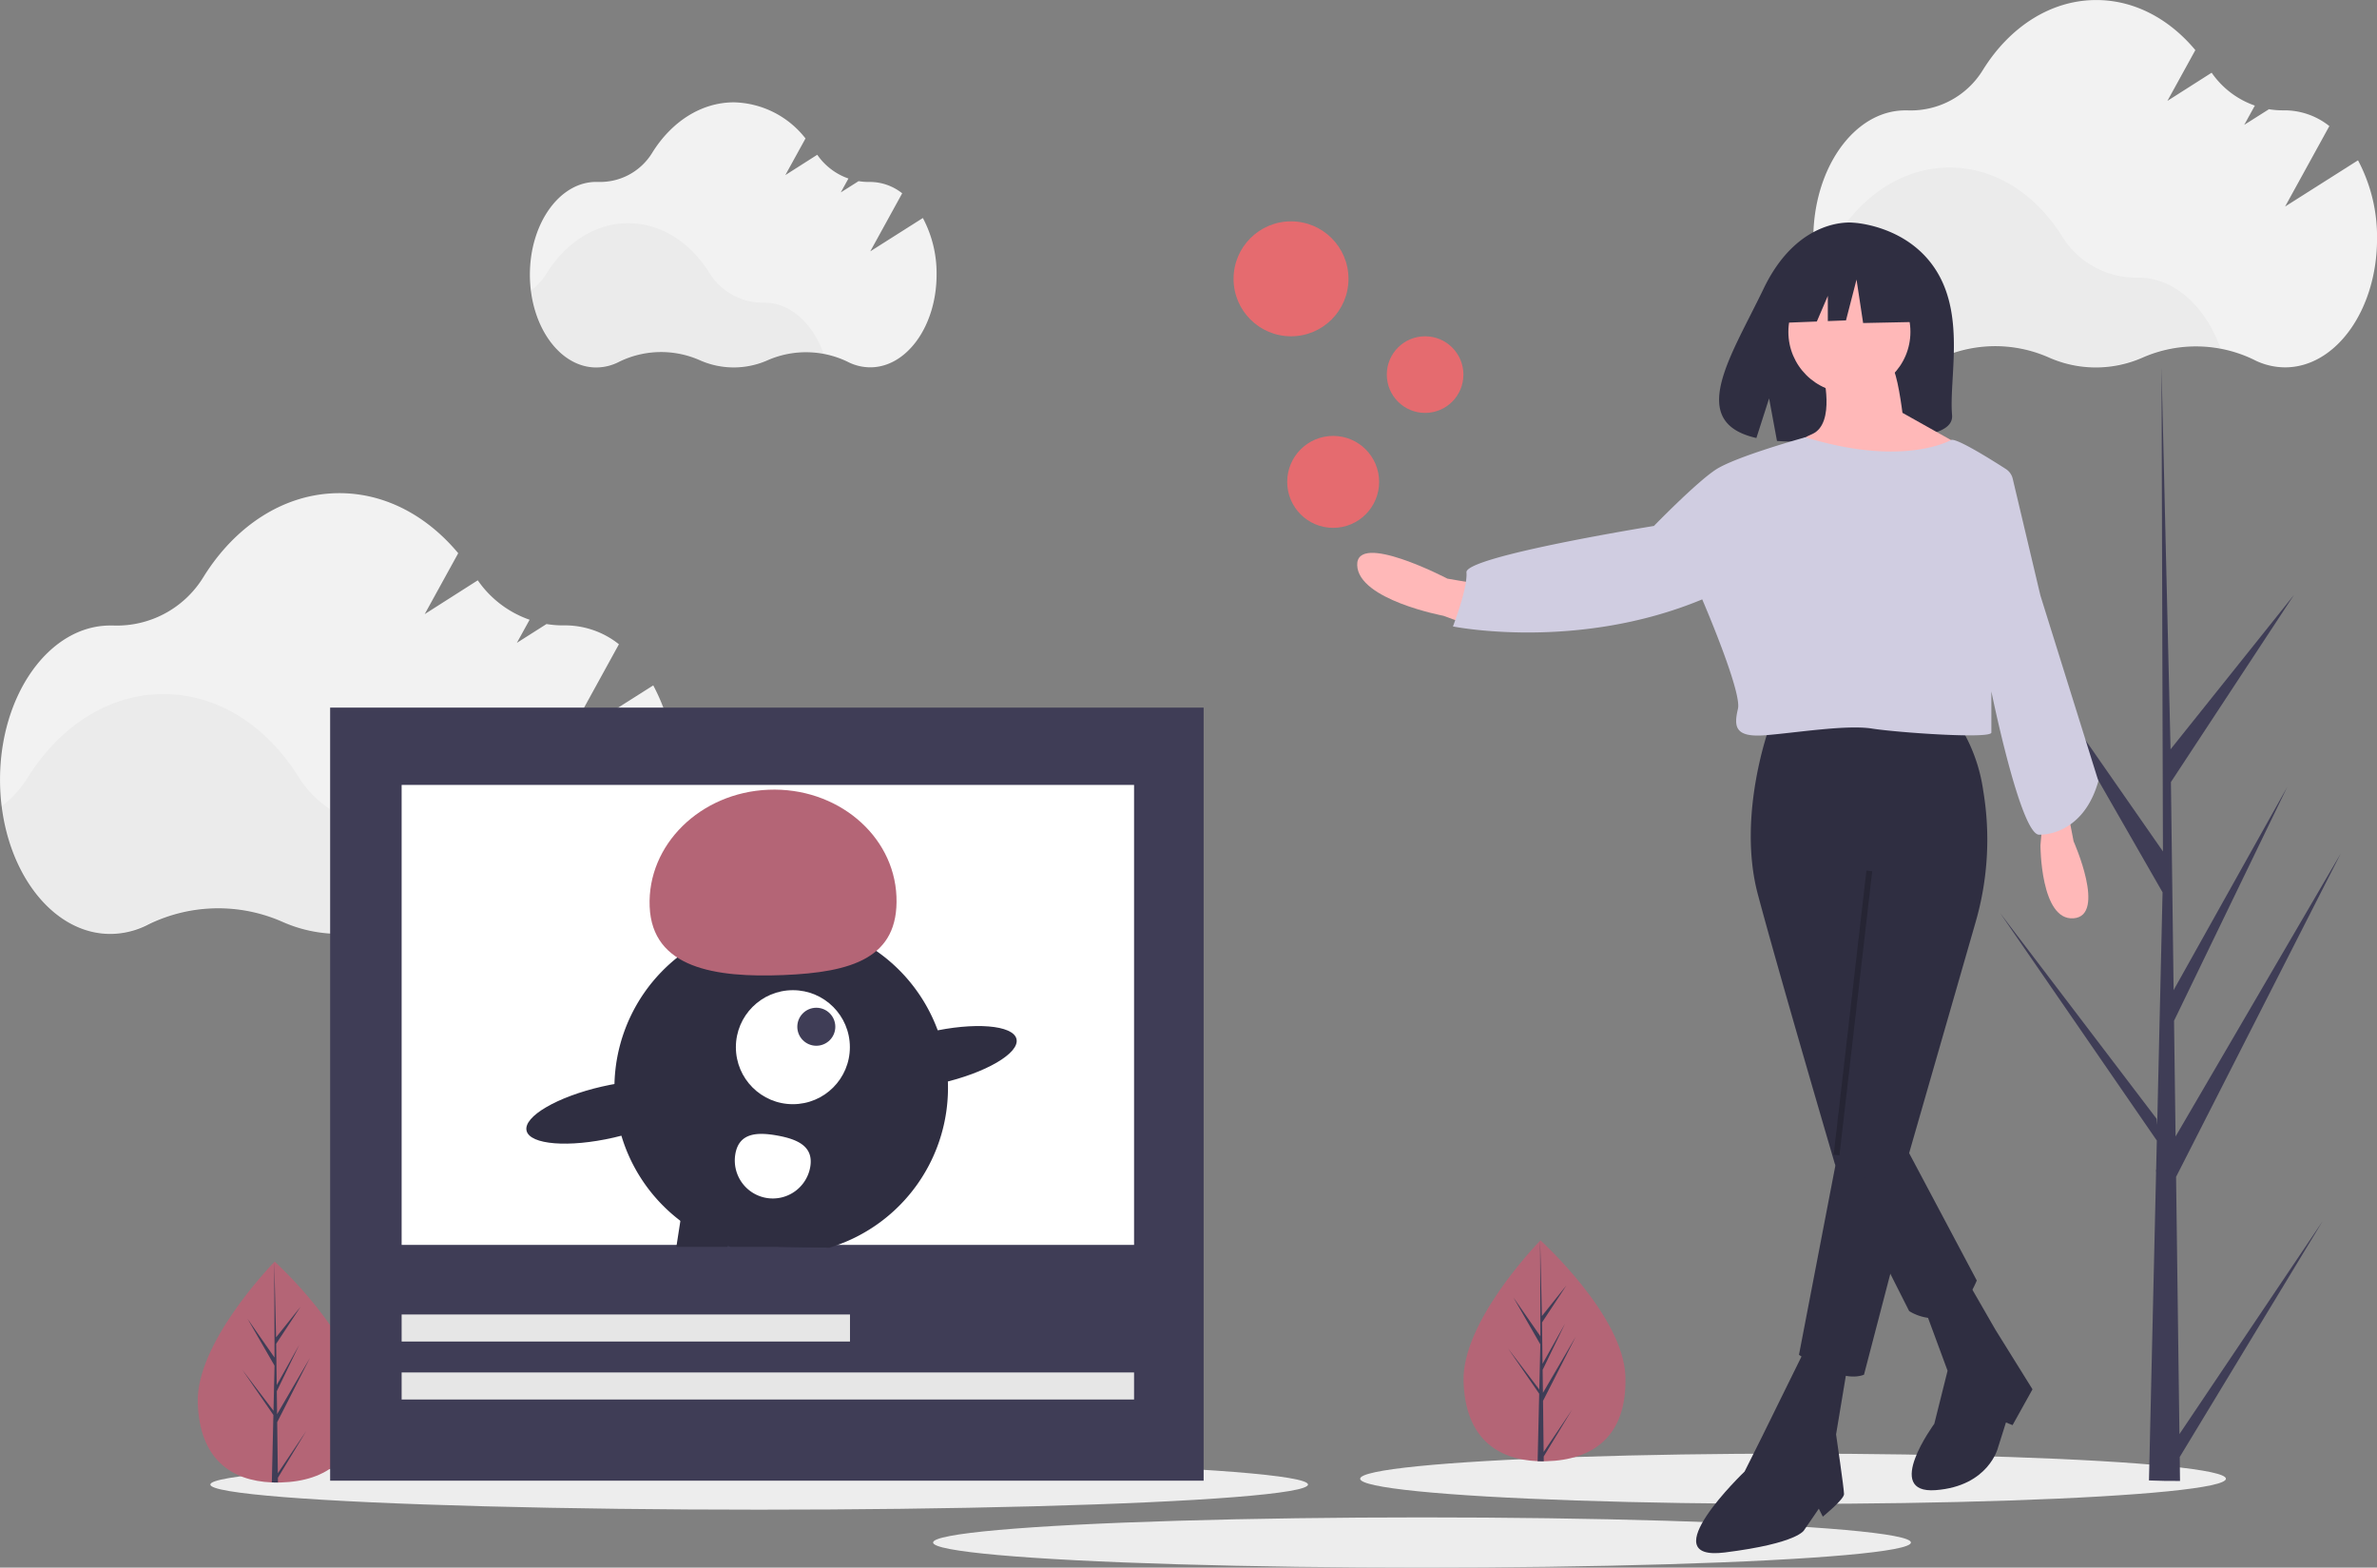 <svg xmlns="http://www.w3.org/2000/svg" width="310.238" height="204.587" viewBox="0 0 310.238 204.587">
  <rect x="0" y="0" width="310.238" height="204.587" fill="#808080" stroke="none"/>
  <g id="Group_130" data-name="Group 130" transform="translate(-41 -163.112)">
    <g id="Group_11" data-name="Group 11" transform="translate(-246 4.563)">
      <path id="Path_116" data-name="Path 116" d="M305.3,99.668,293.893,106.9l6.926-12.6a11.28,11.28,0,0,0-6.9-2.463h-.184a13.352,13.352,0,0,1-2.368-.176L287.5,94.117l1.662-3.015a13.692,13.692,0,0,1-6.765-5.147l-6.926,4.412,4.375-7.949c-4.051-4.86-9.507-7.838-15.507-7.838-7.2,0-13.61,4.279-17.75,10.949a13.235,13.235,0,0,1-11.765,6.324h-.39c-7.949,0-14.39,9.007-14.39,20.125s6.441,20.125,14.39,20.125a10.83,10.83,0,0,0,5.015-1.257,20.728,20.728,0,0,1,17.412-.338,18.133,18.133,0,0,0,14.809,0,20.772,20.772,0,0,1,17.265.338,10.773,10.773,0,0,0,4.956,1.228c7.949,0,14.39-9.015,14.39-20.125A25.523,25.523,0,0,0,305.3,99.668Z" transform="translate(66.96 148.328)" fill="#f2f2f2"/>
      <path id="Path_117" data-name="Path 117" d="M283.809,138.556a21.243,21.243,0,0,0-12.309,1.338,18.169,18.169,0,0,1-14.809,0,20.75,20.75,0,0,0-17.412.346,10.846,10.846,0,0,1-5.015,1.25c-7.059,0-12.934-7.11-14.154-16.493a13.736,13.736,0,0,0,3.529-3.8c4.14-6.676,10.552-10.956,17.75-10.956s13.529,4.228,17.647,10.831a13.61,13.61,0,0,0,11.728,6.4h.184C276.573,127.475,281.441,131.983,283.809,138.556Z" transform="translate(66.941 138.888)" opacity="0.03"/>
    </g>
    <g id="Group_12" data-name="Group 12" transform="translate(-176.844 -46.437)">
      <path id="Path_116-2" data-name="Path 116" d="M271.333,89.672l-6.865,4.353,4.167-7.577a6.786,6.786,0,0,0-4.154-1.482h-.111a8.032,8.032,0,0,1-1.424-.106l-2.327,1.473,1-1.814a8.237,8.237,0,0,1-4.069-3.1l-4.167,2.654,2.632-4.782a12.19,12.19,0,0,0-9.329-4.715c-4.33,0-8.188,2.574-10.678,6.586a7.962,7.962,0,0,1-7.077,3.8H228.7c-4.782,0-8.656,5.419-8.656,12.107s3.875,12.107,8.656,12.107a6.515,6.515,0,0,0,3.017-.756,12.469,12.469,0,0,1,10.474-.2,10.908,10.908,0,0,0,8.909,0,12.5,12.5,0,0,1,10.386.2,6.481,6.481,0,0,0,2.981.739c4.782,0,8.657-5.423,8.657-12.107A15.354,15.354,0,0,0,271.333,89.672Z" transform="translate(66.96 148.328)" fill="#f2f2f2"/>
      <path id="Path_117-2" data-name="Path 117" d="M258.429,127.274a12.779,12.779,0,0,0-7.4.805,10.93,10.93,0,0,1-8.909,0,12.483,12.483,0,0,0-10.474.208,6.525,6.525,0,0,1-3.017.752c-4.246,0-7.781-4.277-8.515-9.922a8.263,8.263,0,0,0,2.123-2.287c2.49-4.016,6.348-6.591,10.678-6.591s8.139,2.543,10.616,6.516a8.188,8.188,0,0,0,7.055,3.853h.111C254.077,120.608,257.005,123.32,258.429,127.274Z" transform="translate(66.921 128.441)" opacity="0.03"/>
    </g>
    <g id="Group_13" data-name="Group 13" transform="translate(-9.335 -59.795)">
      <path id="Path_116-3" data-name="Path 116" d="M291.134,95.5l-9.515,6.033,5.775-10.5a9.4,9.4,0,0,0-5.757-2.054h-.153a11.133,11.133,0,0,1-1.974-.147l-3.225,2.042,1.386-2.514a11.416,11.416,0,0,1-5.64-4.292l-5.775,3.679,3.648-6.628c-3.378-4.053-7.927-6.536-12.93-6.536-6,0-11.348,3.568-14.8,9.129a11.036,11.036,0,0,1-9.809,5.273h-.325c-6.627,0-12,7.51-12,16.78s5.371,16.78,12,16.78a9.03,9.03,0,0,0,4.181-1.048,17.283,17.283,0,0,1,14.518-.282,15.119,15.119,0,0,0,12.348,0,17.32,17.32,0,0,1,14.4.282,8.982,8.982,0,0,0,4.132,1.024c6.628,0,12-7.516,12-16.78A21.281,21.281,0,0,0,291.134,95.5Z" transform="translate(66.96 148.328)" fill="#f2f2f2"/>
      <path id="Path_117-3" data-name="Path 117" d="M273.222,133.85a17.712,17.712,0,0,0-10.263,1.116,15.149,15.149,0,0,1-12.348,0,17.3,17.3,0,0,0-14.518.288,9.043,9.043,0,0,1-4.181,1.042c-5.886,0-10.784-5.929-11.8-13.752a11.453,11.453,0,0,0,2.943-3.17c3.452-5.567,8.8-9.135,14.8-9.135s11.281,3.525,14.714,9.031a11.348,11.348,0,0,0,9.779,5.34h.153C267.189,124.611,271.248,128.369,273.222,133.85Z" transform="translate(66.933 134.53)" opacity="0.03"/>
    </g>
    <g id="Group_3" data-name="Group 3" transform="translate(66.797 191.869)">
      <g id="undraw_online_popularity_elhc" transform="translate(0 0.282)">
        <path id="Path_56" data-name="Path 56" d="M861.329,108.559c-3.7-6.244-11.006-6.535-11.006-6.535s-7.124-.911-11.694,8.6c-4.26,8.864-10.139,17.422-.947,19.5l1.66-5.168,1.028,5.553a35.966,35.966,0,0,0,3.933.067c9.844-.318,19.219.093,18.918-3.44C862.82,122.436,864.885,114.567,861.329,108.559Z" transform="translate(-634.241 -102)" fill="#2f2e41"/>
        <ellipse id="Ellipse_131" data-name="Ellipse 131" cx="56.498" cy="3.279" rx="56.498" ry="3.279" transform="translate(151.727 160.667)" fill="#ededed"/>
        <ellipse id="Ellipse_132" data-name="Ellipse 132" cx="71.632" cy="3.279" rx="71.632" ry="3.279" transform="translate(1.654 161.424)" fill="#ededed"/>
        <ellipse id="Ellipse_133" data-name="Ellipse 133" cx="63.813" cy="3.279" rx="63.813" ry="3.279" transform="translate(95.986 168.99)" fill="#ededed"/>
        <path id="Path_57" data-name="Path 57" d="M721.668,646.428c.233,7.96-4.418,10.877-10.255,11.047q-.2.006-.4.007-.406,0-.8-.013c-5.279-.219-9.457-3.021-9.673-10.424-.224-7.661,9.285-17.614,10-18.351h0l.041-.042S721.435,638.469,721.668,646.428Z" transform="translate(-535.32 -495.818)" fill="#b46576"/>
        <path id="Path_58" data-name="Path 58" d="M728.248,656.273l3.708-5.514-3.7,6.107.008.62q-.406,0-.8-.013l.184-7.975-.005-.062.007-.012.018-.754-4.06-5.9,4.056,5.331.014.159.139-6.026-3.507-6.112,3.517,5.053-.037-12.483v0l.233,9.839,3.2-4-3.186,4.844.07,5.39,2.941-5.26-2.93,6.053.039,3,4.277-7.327-4.264,8.373Z" transform="translate(-552.575 -495.821)" fill="#3f3d56"/>
        <path id="Path_59" data-name="Path 59" d="M66.668,657.428c.232,7.96-4.418,10.877-10.255,11.047q-.2.006-.4.007-.406,0-.8-.013c-5.279-.219-9.457-3.021-9.673-10.424-.224-7.661,9.285-17.614,10-18.351h0l.041-.042S66.435,649.469,66.668,657.428Z" transform="translate(-45.527 -504.043)" fill="#b46576"/>
        <path id="Path_60" data-name="Path 60" d="M73.247,667.273l3.708-5.514-3.7,6.107.008.62q-.406,0-.8-.013l.184-7.975-.005-.062.007-.012.018-.754-4.06-5.9,4.056,5.331.014.159.139-6.026L69.3,647.128l3.517,5.053L72.784,639.7v0l.233,9.839,3.2-4-3.186,4.844.07,5.39,2.941-5.26-2.93,6.053.039,3,4.277-7.327-4.264,8.373Z" transform="translate(-62.782 -504.047)" fill="#3f3d56"/>
        <path id="Path_61" data-name="Path 61" d="M1001.619,316.368l18.682-27.782-18.644,30.77.039,3.126q-2.046.016-4.052-.068l.927-40.184-.025-.31.034-.06.089-3.8-20.459-29.7,20.435,26.862.072.8.7-30.361-17.671-30.8,17.721,25.462-.185-62.9v-.209l.006.206L1000.461,227l16.1-20.137-16.052,24.407.351,27.157,14.82-26.5-14.765,30.5.2,15.1,21.552-36.92-21.486,42.188Z" transform="translate(-742.964 -158.248)" fill="#3f3d56"/>
        <path id="Path_62" data-name="Path 62" d="M851.687,358.953s-4.329,11.6-1.558,21.99,10.043,35.15,10.043,35.15l9.7,19.22s5.541,3.809,8.831-3.982l-8.831-16.623,8.644-30.034a38.747,38.747,0,0,0,1.022-17.3,21.784,21.784,0,0,0-2.74-7.9S854.284,356.01,851.687,358.953Z" transform="translate(-646.496 -293.257)" fill="#2f2e41"/>
        <path id="Path_63" data-name="Path 63" d="M879.35,580.776l-5.195,27.012s5.368,3.809,8.484,2.6l5.195-19.912Z" transform="translate(-665.155 -460.017)" fill="#2f2e41"/>
        <path id="Path_64" data-name="Path 64" d="M835.055,685.811l-5.541,11.255-2.251,4.5s-12.294,11.774-2.6,10.562,10.389-2.944,10.389-2.944l1.9-2.771.52,1.039s2.77-2.251,2.77-2.944-1.039-7.792-1.039-7.792l1.385-8.311Z" transform="translate(-625.362 -538.559)" fill="#2f2e41"/>
        <path id="Path_65" data-name="Path 65" d="M934.219,655.289l2.944,7.965-1.732,6.926s-6.753,9.177.173,8.658,8.138-5.541,8.138-5.541l1.039-3.29.866.346,2.6-4.675-4.848-7.792-3.29-5.714Z" transform="translate(-708.769 -513.405)" fill="#2f2e41"/>
        <path id="Path_66" data-name="Path 66" d="M1002.389,400.913l1.039,5.368s4.329,9.7,0,10.043S999.1,406.8,999.1,406.8l.346-3.983Z" transform="translate(-758.585 -325.52)" fill="#ffb8b8"/>
        <path id="Path_67" data-name="Path 67" d="M663.38,277.331l-6.06-1.039s-11.948-6.233-11.774-1.732,11.255,6.58,11.255,6.58l3.29,1.212Z" transform="translate(-494.205 -229.816)" fill="#ffb8b8"/>
        <ellipse id="Ellipse_134" data-name="Ellipse 134" cx="7.965" cy="7.965" rx="7.965" ry="7.965" transform="translate(207.615 6.306)" fill="#ffb8b8"/>
        <path id="Path_68" data-name="Path 68" d="M872.139,177.6s1.732,6.58-1.385,7.965-3.463,2.424-3.463,2.424,20.778,6.58,22.337-1.212l-7.1-3.982s-.693-5.541-1.385-5.887S872.139,177.6,872.139,177.6Z" transform="translate(-660.022 -157.959)" fill="#ffb8b8"/>
        <path id="Path_69" data-name="Path 69" d="M768.147,218.529a2.077,2.077,0,0,0-.9-1.269c-1.808-1.165-6.514-4.122-7.156-3.778-.8.427-6.909,3.353-19-.361,0,0-9.151,2.52-11.748,4.251s-8.026,7.321-8.026,7.321-24.639,3.976-24.466,6.053-1.766,7.062-1.766,7.062,16.142,3.279,32.537-3.531c0,0,5.184,12.011,4.664,14.262s-.52,3.809,3.636,3.463,10.562-1.385,13.852-.866,15.584,1.385,15.584.519v-5.368s3.809,18.7,6.233,18.7,6.178-1.461,7.736-7l-7.567-24.214Z" transform="translate(-531.25 -185.093)" fill="#d0cde1"/>
        <rect id="Rectangle_29" data-name="Rectangle 29" width="37.324" height="0.757" transform="translate(213.529 121.656) rotate(-83.421)" opacity="0.2"/>
        <path id="Path_70" data-name="Path 70" d="M836.761,13.529l-7.223-3.784-9.975,1.548L817.5,20.408l5.137-.2,1.435-3.349v3.293l2.371-.091,1.376-5.331.86,5.675,8.427-.172Z" transform="translate(-611.307 -7.287)" fill="#2f2e41"/>
        <rect id="Rectangle_30" data-name="Rectangle 30" width="114.005" height="100.89" transform="translate(17.292 63.308)" fill="#3f3d56"/>
        <rect id="Rectangle_31" data-name="Rectangle 31" width="95.593" height="60.029" transform="translate(26.624 73.397)" fill="#fff"/>
        <path id="Path_74" data-name="Path 74" d="M289.265,506.164l.338-.106a21.8,21.8,0,0,0,15.106-21.583,21.507,21.507,0,0,0-1.327-6.676,21.768,21.768,0,1,0-27.4,28.146c.114.04.23.078.343.113h6.243Z" transform="translate(-206.793 -372.379)" fill="#2f2e41"/>
        <path id="Path_75" data-name="Path 75" d="M255.09,508.618l-.684,4.4-.018.114H247.7l.527-3.39.358-2.3Z" transform="translate(-185.222 -379.451)" fill="#2f2e41"/>
        <path id="Path_76" data-name="Path 76" d="M307.109,520.22l.018-.106.391-2.157-6.507-1.178-.6,3.334Z" transform="translate(-224.637 -386.436)" fill="#2f2e41"/>
        <circle id="Ellipse_135" data-name="Ellipse 135" cx="7.439" cy="7.439" r="7.439" transform="translate(70.248 100.186)" fill="#fff"/>
        <ellipse id="Ellipse_136" data-name="Ellipse 136" cx="2.48" cy="2.48" rx="2.48" ry="2.48" transform="translate(78.265 102.478)" fill="#3f3d56"/>
        <path id="Path_77" data-name="Path 77" d="M279.387,410.693c-.327-8.058,6.617-14.883,15.511-15.244s16.369,5.878,16.7,13.936-5.855,9.889-14.749,10.25S279.714,418.75,279.387,410.693Z" transform="translate(-220.393 -321.423)" fill="#b46576"/>
        <ellipse id="Ellipse_137" data-name="Ellipse 137" cx="10.883" cy="3.416" rx="10.883" ry="3.416" transform="matrix(0.975, -0.223, 0.223, 0.975, 84.889, 108.084)" fill="#2f2e41"/>
        <ellipse id="Ellipse_138" data-name="Ellipse 138" cx="10.883" cy="3.416" rx="10.883" ry="3.416" transform="matrix(0.975, -0.223, 0.223, 0.975, 42.165, 115.189)" fill="#2f2e41"/>
        <path id="Path_78" data-name="Path 78" d="M323.555,576.149a4.959,4.959,0,1,0,9.76,1.767c.488-2.7-1.6-3.649-4.291-4.137S324.043,573.454,323.555,576.149Z" transform="translate(-253.369 -454.623)" fill="#fff"/>
        <rect id="Rectangle_32" data-name="Rectangle 32" width="58.516" height="3.531" transform="translate(26.624 142.507)" fill="#e6e6e6"/>
        <rect id="Rectangle_33" data-name="Rectangle 33" width="95.593" height="3.531" transform="translate(26.624 150.073)" fill="#e6e6e6"/>
      </g>
      <circle id="Ellipse_139" data-name="Ellipse 139" cx="7.5" cy="7.5" r="7.5" transform="translate(135.203 0.131)" fill="#e56b6f"/>
      <circle id="Ellipse_140" data-name="Ellipse 140" cx="5" cy="5" r="5" transform="translate(155.203 15.131)" fill="#e56b6f"/>
      <circle id="Ellipse_141" data-name="Ellipse 141" cx="6" cy="6" r="6" transform="translate(142.203 28.131)" fill="#e56b6f"/>
    </g>
  </g>
</svg>
